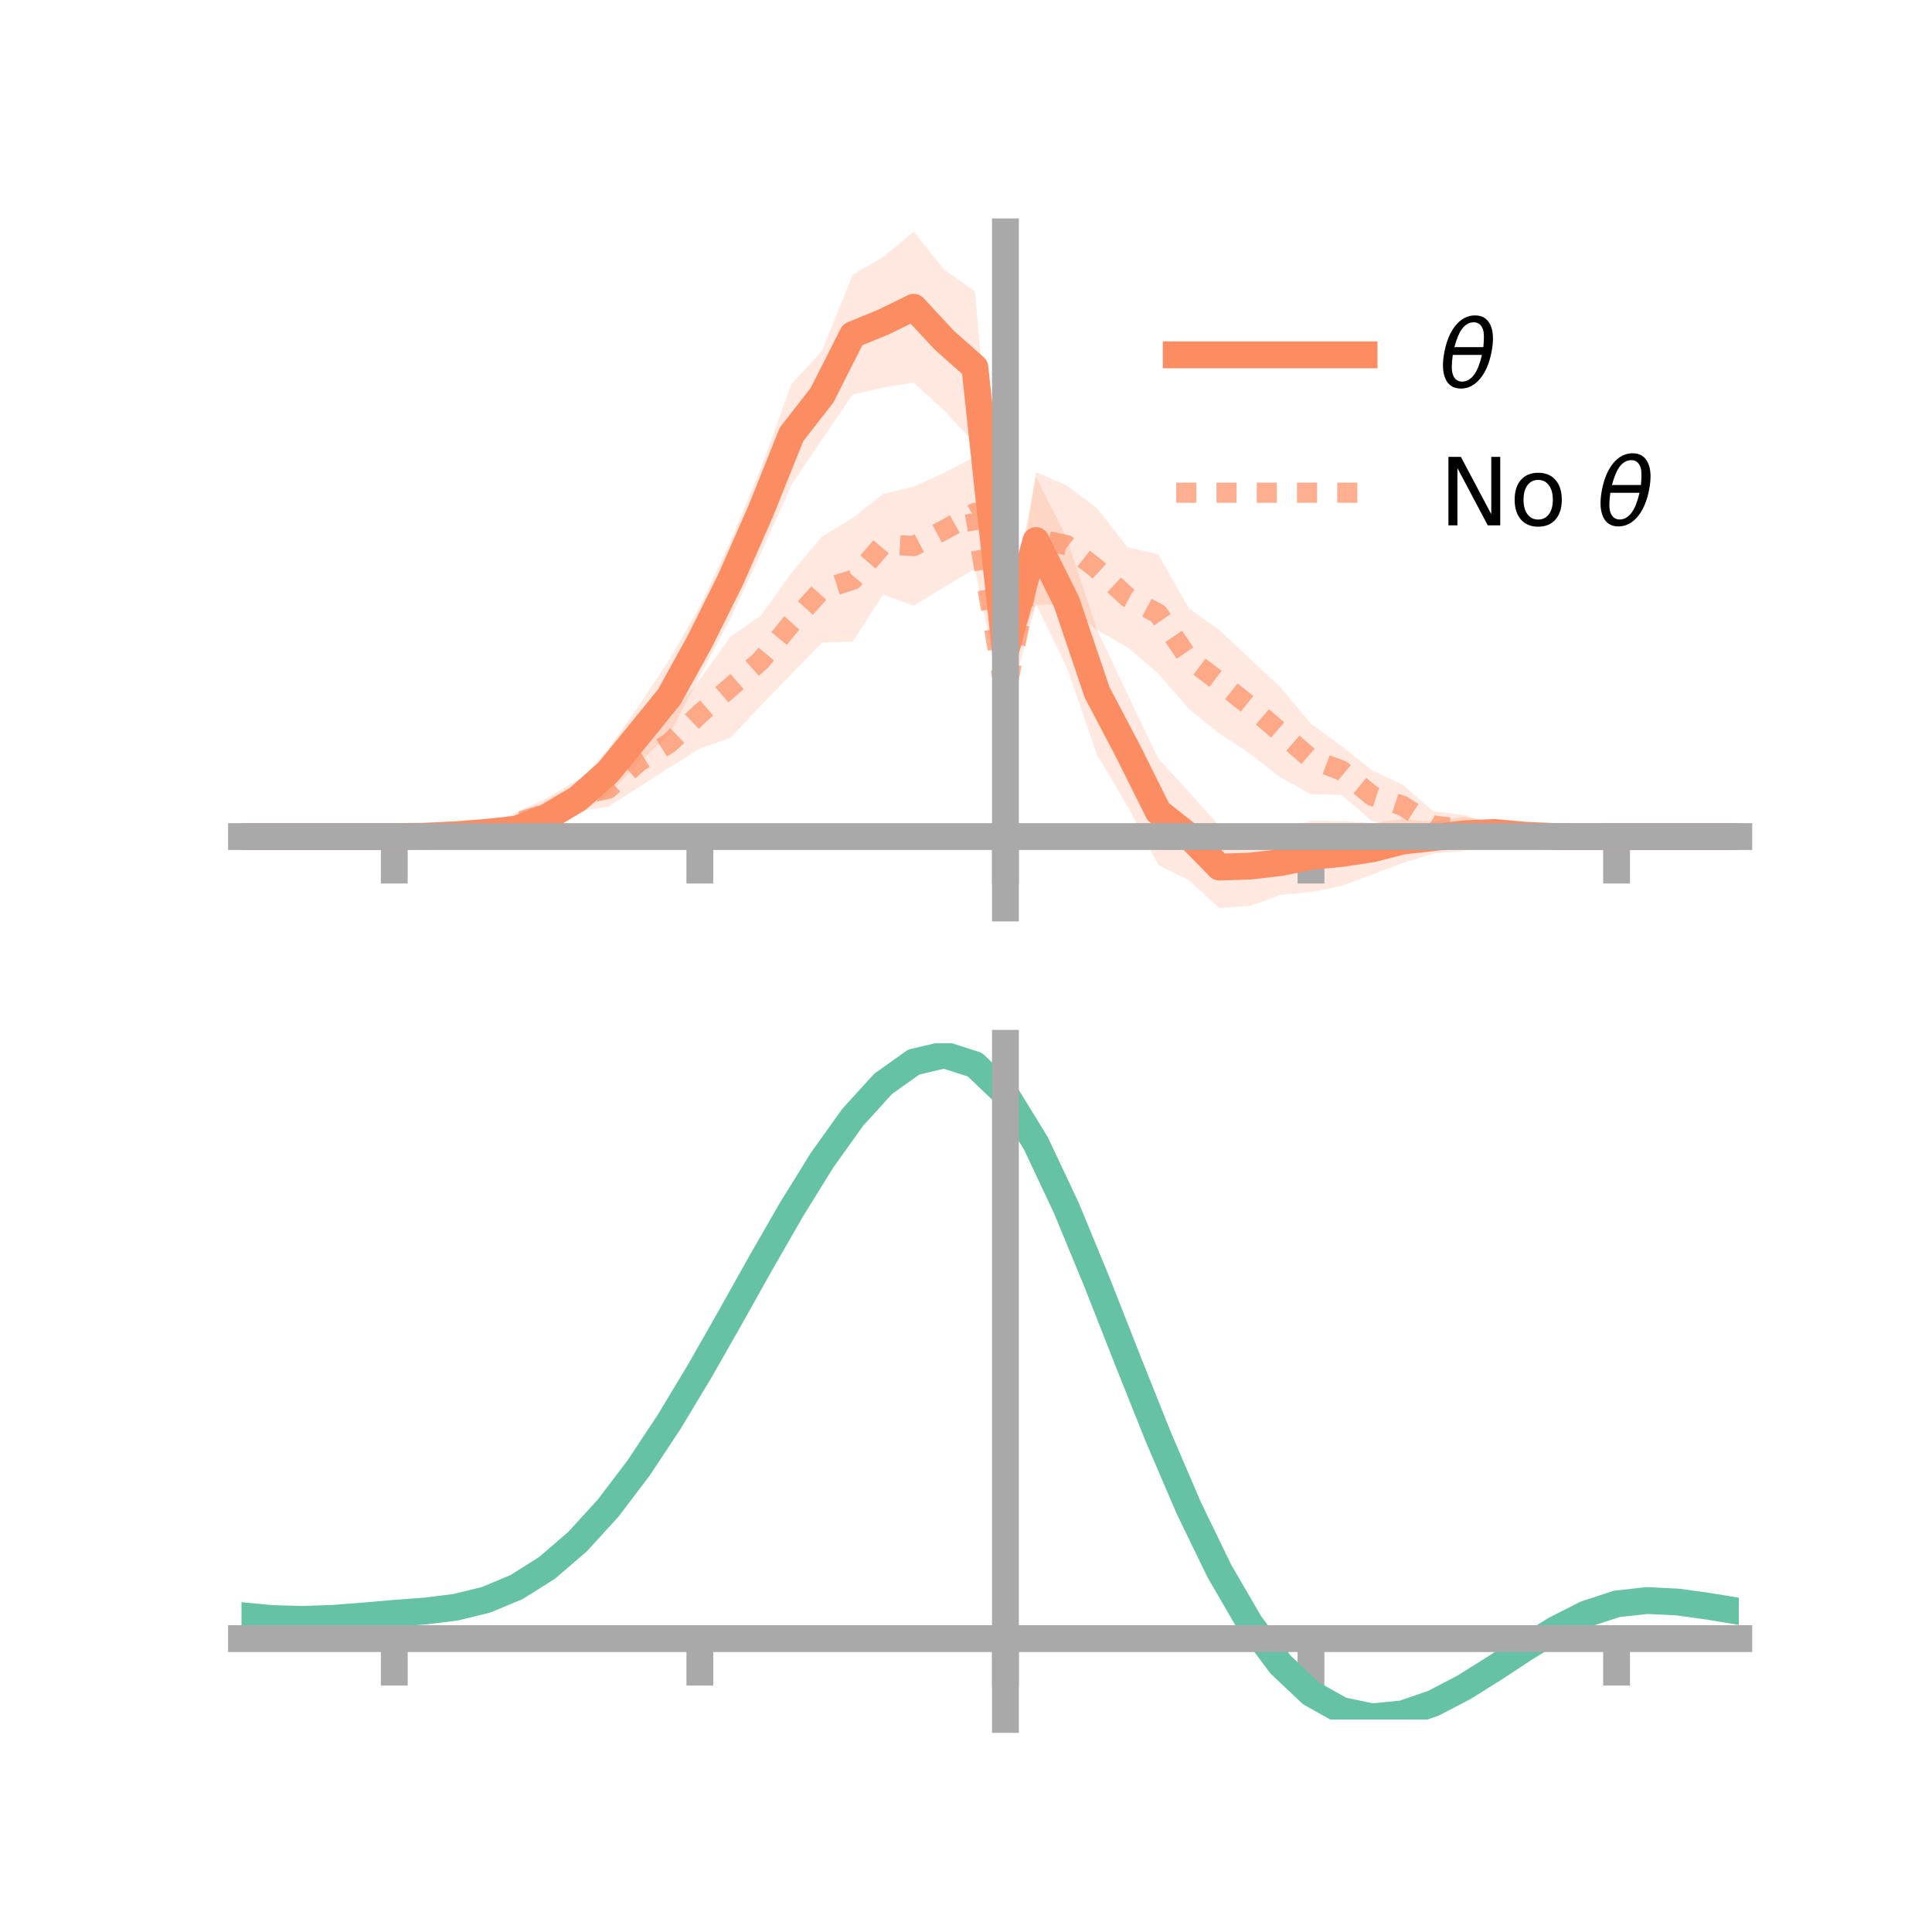 <?xml version="1.0" encoding="utf-8" standalone="no"?>
<!DOCTYPE svg PUBLIC "-//W3C//DTD SVG 1.1//EN"
  "http://www.w3.org/Graphics/SVG/1.1/DTD/svg11.dtd">
<!-- Created with matplotlib (https://matplotlib.org/) -->
<svg height="144pt" version="1.1" viewBox="0 0 144 144" width="144pt" xmlns="http://www.w3.org/2000/svg" xmlns:xlink="http://www.w3.org/1999/xlink">
 <defs>
  <style type="text/css">*{stroke-linecap:butt;stroke-linejoin:round;}</style>
 </defs>
 <g id="figure_1">
  <g id="patch_1">
   <path d="M 0 144 
L 144 144 
L 144 0 
L 0 0 
z
" style="fill:none;"/>
  </g>
  <g id="axes_1">
   <g id="patch_2">
    <path d="M 18 67.68 
L 129.6 67.68 
L 129.6 17.28 
L 18 17.28 
z
" style="fill:none;"/>
   </g>
   <g id="PolyCollection_1">
    <path clip-path="url(#p06386c038d)" d="M 18 62.351 
L 18 62.351 
L 20.278 62.351 
L 22.555 62.351 
L 24.833 62.351 
L 27.11 62.351 
L 29.388 62.351 
L 31.665 62.226 
L 33.943 61.977 
L 36.22 61.514 
L 38.498 61.131 
L 40.776 59.642 
L 43.053 58.397 
L 45.331 55.826 
L 47.608 52.606 
L 49.886 49.167 
L 52.163 45.187 
L 54.441 40.339 
L 56.718 34.865 
L 58.996 28.617 
L 61.273 26.159 
L 63.551 20.485 
L 65.829 19.15 
L 68.106 17.28 
L 70.384 20.103 
L 72.661 21.716 
L 74.939 47.01 
L 77.216 35.55 
L 79.494 40.06 
L 81.771 46.942 
L 84.049 51.77 
L 86.327 56.539 
L 88.604 59.014 
L 90.882 61.572 
L 93.159 61.583 
L 95.437 61.872 
L 97.714 61.176 
L 99.992 61.184 
L 102.269 61.356 
L 104.547 61.043 
L 106.824 61.246 
L 109.102 60.867 
L 111.38 61.306 
L 113.657 61.751 
L 115.935 62.073 
L 118.212 62.235 
L 120.49 62.351 
L 122.767 62.351 
L 125.045 62.351 
L 127.322 62.351 
L 129.6 62.351 
L 129.6 62.351 
L 129.6 62.351 
L 127.322 62.351 
L 125.045 62.351 
L 122.767 62.351 
L 120.49 62.352 
L 118.212 62.475 
L 115.935 62.628 
L 113.657 62.749 
L 111.38 62.787 
L 109.102 63.418 
L 106.824 63.627 
L 104.547 64.329 
L 102.269 65.182 
L 99.992 66.04 
L 97.714 66.484 
L 95.437 66.71 
L 93.159 67.527 
L 90.882 67.68 
L 88.604 65.595 
L 86.327 64.467 
L 84.049 60.097 
L 81.771 56.269 
L 79.494 49.68 
L 77.216 45.032 
L 74.939 50.134 
L 72.661 33.037 
L 70.384 30.609 
L 68.106 28.524 
L 65.829 28.88 
L 63.551 29.409 
L 61.273 32.748 
L 58.996 36.131 
L 56.718 41.243 
L 54.441 46.118 
L 52.163 50.415 
L 49.886 54.709 
L 47.608 56.872 
L 45.331 59.234 
L 43.053 60.702 
L 40.776 62.163 
L 38.498 62.468 
L 36.22 62.573 
L 33.943 62.458 
L 31.665 62.425 
L 29.388 62.351 
L 27.11 62.351 
L 24.833 62.351 
L 22.555 62.351 
L 20.278 62.351 
L 18 62.351 
z
" style="fill:#fc8d62;fill-opacity:0.2;"/>
   </g>
   <g id="PolyCollection_2">
    <path clip-path="url(#p06386c038d)" d="M 18 62.351 
L 18 62.351 
L 20.278 62.351 
L 22.555 62.351 
L 24.833 62.351 
L 27.11 62.351 
L 29.388 62.351 
L 31.665 62.202 
L 33.943 61.827 
L 36.22 61.5 
L 38.498 60.559 
L 40.776 59.475 
L 43.053 58.115 
L 45.331 57.447 
L 47.608 54.912 
L 49.886 53.57 
L 52.163 50.626 
L 54.441 47.457 
L 56.718 45.876 
L 58.996 42.689 
L 61.273 39.99 
L 63.551 38.609 
L 65.829 36.814 
L 68.106 36.265 
L 70.384 35.235 
L 72.661 34.054 
L 74.939 50.353 
L 77.216 35.188 
L 79.494 36.179 
L 81.771 37.878 
L 84.049 40.798 
L 86.327 41.305 
L 88.604 45.337 
L 90.882 46.958 
L 93.159 49.091 
L 95.437 51.226 
L 97.714 53.944 
L 99.992 55.61 
L 102.269 57.417 
L 104.547 58.493 
L 106.824 60.464 
L 109.102 60.734 
L 111.38 61.443 
L 113.657 61.604 
L 115.935 62.127 
L 118.212 62.265 
L 120.49 62.351 
L 122.767 62.351 
L 125.045 62.351 
L 127.322 62.351 
L 129.6 62.351 
L 129.6 62.351 
L 129.6 62.351 
L 127.322 62.351 
L 125.045 62.351 
L 122.767 62.351 
L 120.49 62.352 
L 118.212 62.488 
L 115.935 62.71 
L 113.657 62.696 
L 111.38 62.969 
L 109.102 62.853 
L 106.824 62.6 
L 104.547 61.628 
L 102.269 61.215 
L 99.992 59.246 
L 97.714 59.192 
L 95.437 57.944 
L 93.159 56.165 
L 90.882 54.665 
L 88.604 52.837 
L 86.327 50.189 
L 84.049 48.252 
L 81.771 46.958 
L 79.494 45.074 
L 77.216 45.067 
L 74.939 53.421 
L 72.661 42.404 
L 70.384 43.754 
L 68.106 45.14 
L 65.829 44.312 
L 63.551 47.833 
L 61.273 47.883 
L 58.996 50.227 
L 56.718 52.58 
L 54.441 54.997 
L 52.163 55.79 
L 49.886 57.216 
L 47.608 58.671 
L 45.331 60.141 
L 43.053 60.481 
L 40.776 61.734 
L 38.498 62.073 
L 36.22 62.592 
L 33.943 62.373 
L 31.665 62.409 
L 29.388 62.351 
L 27.11 62.351 
L 24.833 62.351 
L 22.555 62.351 
L 20.278 62.351 
L 18 62.351 
z
" style="fill:#fc8d62;fill-opacity:0.2;"/>
   </g>
   <g id="matplotlib.axis_1">
    <g id="xtick_1">
     <g id="line2d_1">
      <defs>
       <path d="M 0 0 
L 0 3.5 
" id="me1c8b16e70" style="stroke:#a9a9a9;stroke-width:2;"/>
      </defs>
      <g>
       <use style="fill:#a9a9a9;stroke:#a9a9a9;stroke-width:2;" x="29.388" xlink:href="#me1c8b16e70" y="62.351"/>
      </g>
     </g>
    </g>
    <g id="xtick_2">
     <g id="line2d_2">
      <g>
       <use style="fill:#a9a9a9;stroke:#a9a9a9;stroke-width:2;" x="52.163" xlink:href="#me1c8b16e70" y="62.351"/>
      </g>
     </g>
    </g>
    <g id="xtick_3">
     <g id="line2d_3">
      <g>
       <use style="fill:#a9a9a9;stroke:#a9a9a9;stroke-width:2;" x="74.939" xlink:href="#me1c8b16e70" y="62.351"/>
      </g>
     </g>
    </g>
    <g id="xtick_4">
     <g id="line2d_4">
      <g>
       <use style="fill:#a9a9a9;stroke:#a9a9a9;stroke-width:2;" x="97.714" xlink:href="#me1c8b16e70" y="62.351"/>
      </g>
     </g>
    </g>
    <g id="xtick_5">
     <g id="line2d_5">
      <g>
       <use style="fill:#a9a9a9;stroke:#a9a9a9;stroke-width:2;" x="120.49" xlink:href="#me1c8b16e70" y="62.351"/>
      </g>
     </g>
    </g>
   </g>
   <g id="matplotlib.axis_2"/>
   <g id="line2d_6">
    <path clip-path="url(#p06386c038d)" d="M 18 62.351 
L 20.278 62.351 
L 22.555 62.351 
L 24.833 62.351 
L 27.11 62.351 
L 29.388 62.351 
L 31.665 62.325 
L 33.943 62.218 
L 36.22 62.043 
L 38.498 61.8 
L 40.776 60.903 
L 43.053 59.549 
L 45.331 57.53 
L 47.608 54.739 
L 49.886 51.938 
L 52.163 47.801 
L 54.441 43.229 
L 56.718 38.054 
L 58.996 32.374 
L 61.273 29.453 
L 63.551 24.947 
L 65.829 24.015 
L 68.106 22.902 
L 70.384 25.356 
L 72.661 27.377 
L 74.939 48.572 
L 77.216 40.291 
L 79.494 44.87 
L 81.771 51.605 
L 84.049 55.934 
L 86.327 60.503 
L 88.604 62.304 
L 90.882 64.626 
L 93.159 64.555 
L 95.437 64.291 
L 97.714 63.83 
L 99.992 63.612 
L 102.269 63.269 
L 104.547 62.686 
L 106.824 62.437 
L 109.102 62.143 
L 111.38 62.047 
L 113.657 62.25 
L 115.935 62.351 
L 118.212 62.355 
L 120.49 62.351 
L 122.767 62.351 
L 125.045 62.351 
L 127.322 62.351 
L 129.6 62.351 
" style="fill:none;stroke:#fc8d62;stroke-linecap:square;stroke-width:2;"/>
   </g>
   <g id="line2d_7">
    <path clip-path="url(#p06386c038d)" d="M 18 62.351 
L 20.278 62.351 
L 22.555 62.351 
L 24.833 62.351 
L 27.11 62.351 
L 29.388 62.351 
L 31.665 62.305 
L 33.943 62.1 
L 36.22 62.046 
L 38.498 61.316 
L 40.776 60.605 
L 43.053 59.298 
L 45.331 58.794 
L 47.608 56.792 
L 49.886 55.393 
L 52.163 53.208 
L 54.441 51.227 
L 56.718 49.228 
L 58.996 46.458 
L 61.273 43.937 
L 63.551 43.221 
L 65.829 40.563 
L 68.106 40.703 
L 70.384 39.495 
L 72.661 38.229 
L 74.939 51.887 
L 77.216 40.127 
L 79.494 40.626 
L 81.771 42.418 
L 84.049 44.525 
L 86.327 45.747 
L 88.604 49.087 
L 90.882 50.811 
L 93.159 52.628 
L 95.437 54.585 
L 97.714 56.568 
L 99.992 57.428 
L 102.269 59.316 
L 104.547 60.061 
L 106.824 61.532 
L 109.102 61.794 
L 111.38 62.206 
L 113.657 62.15 
L 115.935 62.418 
L 118.212 62.376 
L 120.49 62.352 
L 122.767 62.351 
L 125.045 62.351 
L 127.322 62.351 
L 129.6 62.351 
" style="fill:none;stroke:#fc8d62;stroke-dasharray:1.5,1.5;stroke-dashoffset:0;stroke-opacity:0.7;stroke-width:1.5;"/>
   </g>
   <g id="patch_3">
    <path d="M 74.939 67.68 
L 74.939 17.28 
" style="fill:none;stroke:#a9a9a9;stroke-linecap:square;stroke-linejoin:miter;stroke-width:2;"/>
   </g>
   <g id="patch_4">
    <path d="M 129.6 67.68 
L 129.6 17.28 
" style="fill:none;"/>
   </g>
   <g id="patch_5">
    <path d="M 18 62.351 
L 129.6 62.351 
" style="fill:none;stroke:#a9a9a9;stroke-linecap:square;stroke-linejoin:miter;stroke-width:2;"/>
   </g>
   <g id="patch_6">
    <path d="M 18 17.28 
L 129.6 17.28 
" style="fill:none;"/>
   </g>
   <g id="legend_1">
    <g id="line2d_8">
     <path d="M 87.67 26.449 
L 101.67 26.449 
" style="fill:none;stroke:#fc8d62;stroke-linecap:square;stroke-width:2;"/>
    </g>
    <g id="line2d_9"/>
    <g id="text_1">
     <!-- $\theta$ -->
     <g transform="translate(107.27 28.899)scale(0.07 -0.07)">
      <defs>
       <path d="M 45.516 34.672 
L 14.453 34.672 
Q 12.359 20.062 14.5 13.875 
Q 17.188 6.25 24.469 6.25 
Q 31.781 6.25 37.359 13.922 
Q 42.234 20.656 45.516 34.672 
z
M 47.016 42.969 
Q 48.344 56.844 46.625 61.719 
Q 43.953 69.438 36.766 69.438 
Q 29.297 69.438 23.828 61.812 
Q 19.531 55.672 16.156 42.969 
z
M 38.188 76.766 
Q 49.906 76.766 54.594 66.406 
Q 59.281 56.109 55.719 37.844 
Q 52.203 19.625 43.453 9.281 
Q 34.766 -1.125 23.047 -1.125 
Q 11.281 -1.125 6.641 9.281 
Q 2 19.625 5.516 37.844 
Q 9.078 56.109 17.719 66.406 
Q 26.422 76.766 38.188 76.766 
z
" id="DejaVuSans-Oblique-952"/>
      </defs>
      <use transform="translate(0 0.234)" xlink:href="#DejaVuSans-Oblique-952"/>
     </g>
    </g>
    <g id="line2d_10">
     <path d="M 87.67 36.724 
L 101.67 36.724 
" style="fill:none;stroke:#fc8d62;stroke-dasharray:1.5,1.5;stroke-dashoffset:0;stroke-opacity:0.7;stroke-width:1.5;"/>
    </g>
    <g id="line2d_11"/>
    <g id="text_2">
     <!-- No $\theta$ -->
     <g transform="translate(107.27 39.174)scale(0.07 -0.07)">
      <defs>
       <path d="M 9.812 72.906 
L 23.094 72.906 
L 55.422 11.922 
L 55.422 72.906 
L 64.984 72.906 
L 64.984 0 
L 51.703 0 
L 19.391 60.984 
L 19.391 0 
L 9.812 0 
z
" id="DejaVuSans-78"/>
       <path d="M 30.609 48.391 
Q 23.391 48.391 19.188 42.75 
Q 14.984 37.109 14.984 27.297 
Q 14.984 17.484 19.156 11.844 
Q 23.344 6.203 30.609 6.203 
Q 37.797 6.203 41.984 11.859 
Q 46.188 17.531 46.188 27.297 
Q 46.188 37.016 41.984 42.703 
Q 37.797 48.391 30.609 48.391 
z
M 30.609 56 
Q 42.328 56 49.016 48.375 
Q 55.719 40.766 55.719 27.297 
Q 55.719 13.875 49.016 6.219 
Q 42.328 -1.422 30.609 -1.422 
Q 18.844 -1.422 12.172 6.219 
Q 5.516 13.875 5.516 27.297 
Q 5.516 40.766 12.172 48.375 
Q 18.844 56 30.609 56 
z
" id="DejaVuSans-111"/>
       <path id="DejaVuSans-32"/>
      </defs>
      <use transform="translate(0 0.234)" xlink:href="#DejaVuSans-78"/>
      <use transform="translate(74.805 0.234)" xlink:href="#DejaVuSans-111"/>
      <use transform="translate(135.986 0.234)" xlink:href="#DejaVuSans-32"/>
      <use transform="translate(167.773 0.234)" xlink:href="#DejaVuSans-Oblique-952"/>
     </g>
    </g>
   </g>
  </g>
  <g id="axes_2">
   <g id="patch_7">
    <path d="M 18 128.16 
L 129.6 128.16 
L 129.6 77.76 
L 18 77.76 
z
" style="fill:none;"/>
   </g>
   <g id="PolyCollection_3">
    <path clip-path="url(#p369997b71f)" d="M 18 120.466 
L 18 120.385 
L 20.278 120.604 
L 22.555 120.667 
L 24.833 120.582 
L 27.11 120.398 
L 29.388 120.193 
L 31.665 120.018 
L 33.943 119.732 
L 36.22 119.172 
L 38.498 118.213 
L 40.776 116.762 
L 43.053 114.769 
L 45.331 112.224 
L 47.608 109.161 
L 49.886 105.646 
L 52.163 101.781 
L 54.441 97.695 
L 56.718 93.543 
L 58.996 89.499 
L 61.273 85.753 
L 63.551 82.504 
L 65.829 79.954 
L 68.106 78.307 
L 70.384 77.76 
L 72.661 78.503 
L 74.939 80.705 
L 77.216 84.458 
L 79.494 89.357 
L 81.771 94.953 
L 84.049 100.824 
L 86.327 106.606 
L 88.604 111.996 
L 90.882 116.761 
L 93.159 120.737 
L 95.437 123.827 
L 97.714 126.001 
L 99.992 127.288 
L 102.269 127.766 
L 104.547 127.549 
L 106.824 126.778 
L 109.102 125.609 
L 111.38 124.205 
L 113.657 122.73 
L 115.935 121.346 
L 118.212 120.208 
L 120.49 119.465 
L 122.767 119.214 
L 125.045 119.333 
L 127.322 119.657 
L 129.6 120.045 
L 129.6 120.148 
L 129.6 120.148 
L 127.322 119.784 
L 125.045 119.479 
L 122.767 119.373 
L 120.49 119.631 
L 118.212 120.383 
L 115.935 121.546 
L 113.657 122.969 
L 111.38 124.488 
L 109.102 125.935 
L 106.824 127.138 
L 104.547 127.931 
L 102.269 128.16 
L 99.992 127.692 
L 97.714 126.425 
L 95.437 124.296 
L 93.159 121.284 
L 90.882 117.42 
L 88.604 112.793 
L 86.327 107.558 
L 84.049 101.938 
L 81.771 96.225 
L 79.494 90.777 
L 77.216 86.004 
L 74.939 82.348 
L 72.661 80.206 
L 70.384 79.484 
L 68.106 80.013 
L 65.829 81.605 
L 63.551 84.064 
L 61.273 87.192 
L 58.996 90.793 
L 56.718 94.675 
L 54.441 98.657 
L 52.163 102.572 
L 49.886 106.274 
L 47.608 109.641 
L 45.331 112.581 
L 43.053 115.03 
L 40.776 116.959 
L 38.498 118.375 
L 36.22 119.316 
L 33.943 119.865 
L 31.665 120.141 
L 29.388 120.305 
L 27.11 120.495 
L 24.833 120.662 
L 22.555 120.733 
L 20.278 120.67 
L 18 120.466 
z
" style="fill:#66c2a5;fill-opacity:0.2;"/>
   </g>
   <g id="matplotlib.axis_3">
    <g id="xtick_6">
     <g id="line2d_12">
      <g>
       <use style="fill:#a9a9a9;stroke:#a9a9a9;stroke-width:2;" x="29.388" xlink:href="#me1c8b16e70" y="122.132"/>
      </g>
     </g>
    </g>
    <g id="xtick_7">
     <g id="line2d_13">
      <g>
       <use style="fill:#a9a9a9;stroke:#a9a9a9;stroke-width:2;" x="52.163" xlink:href="#me1c8b16e70" y="122.132"/>
      </g>
     </g>
    </g>
    <g id="xtick_8">
     <g id="line2d_14">
      <g>
       <use style="fill:#a9a9a9;stroke:#a9a9a9;stroke-width:2;" x="74.939" xlink:href="#me1c8b16e70" y="122.132"/>
      </g>
     </g>
    </g>
    <g id="xtick_9">
     <g id="line2d_15">
      <g>
       <use style="fill:#a9a9a9;stroke:#a9a9a9;stroke-width:2;" x="97.714" xlink:href="#me1c8b16e70" y="122.132"/>
      </g>
     </g>
    </g>
    <g id="xtick_10">
     <g id="line2d_16">
      <g>
       <use style="fill:#a9a9a9;stroke:#a9a9a9;stroke-width:2;" x="120.49" xlink:href="#me1c8b16e70" y="122.132"/>
      </g>
     </g>
    </g>
   </g>
   <g id="matplotlib.axis_4"/>
   <g id="line2d_17">
    <path clip-path="url(#p369997b71f)" d="M 18 120.425 
L 20.278 120.637 
L 22.555 120.7 
L 24.833 120.622 
L 27.11 120.446 
L 29.388 120.249 
L 31.665 120.08 
L 33.943 119.798 
L 36.22 119.244 
L 38.498 118.294 
L 40.776 116.86 
L 43.053 114.899 
L 45.331 112.402 
L 47.608 109.401 
L 49.886 105.96 
L 52.163 102.176 
L 54.441 98.176 
L 56.718 94.109 
L 58.996 90.146 
L 61.273 86.473 
L 63.551 83.284 
L 65.829 80.78 
L 68.106 79.16 
L 70.384 78.622 
L 72.661 79.354 
L 74.939 81.526 
L 77.216 85.231 
L 79.494 90.067 
L 81.771 95.589 
L 84.049 101.381 
L 86.327 107.082 
L 88.604 112.395 
L 90.882 117.09 
L 93.159 121.01 
L 95.437 124.061 
L 97.714 126.213 
L 99.992 127.49 
L 102.269 127.963 
L 104.547 127.74 
L 106.824 126.958 
L 109.102 125.772 
L 111.38 124.346 
L 113.657 122.85 
L 115.935 121.446 
L 118.212 120.295 
L 120.49 119.548 
L 122.767 119.293 
L 125.045 119.406 
L 127.322 119.721 
L 129.6 120.097 
" style="fill:none;stroke:#66c2a5;stroke-linecap:square;stroke-width:2;"/>
   </g>
   <g id="patch_8">
    <path d="M 74.939 128.16 
L 74.939 77.76 
" style="fill:none;stroke:#a9a9a9;stroke-linecap:square;stroke-linejoin:miter;stroke-width:2;"/>
   </g>
   <g id="patch_9">
    <path d="M 129.6 128.16 
L 129.6 77.76 
" style="fill:none;"/>
   </g>
   <g id="patch_10">
    <path d="M 18 122.132 
L 129.6 122.132 
" style="fill:none;stroke:#a9a9a9;stroke-linecap:square;stroke-linejoin:miter;stroke-width:2;"/>
   </g>
   <g id="patch_11">
    <path d="M 18 77.76 
L 129.6 77.76 
" style="fill:none;"/>
   </g>
  </g>
 </g>
 <defs>
  <clipPath id="p06386c038d">
   <rect height="50.4" width="111.6" x="18" y="17.28"/>
  </clipPath>
  <clipPath id="p369997b71f">
   <rect height="50.4" width="111.6" x="18" y="77.76"/>
  </clipPath>
 </defs>
</svg>
